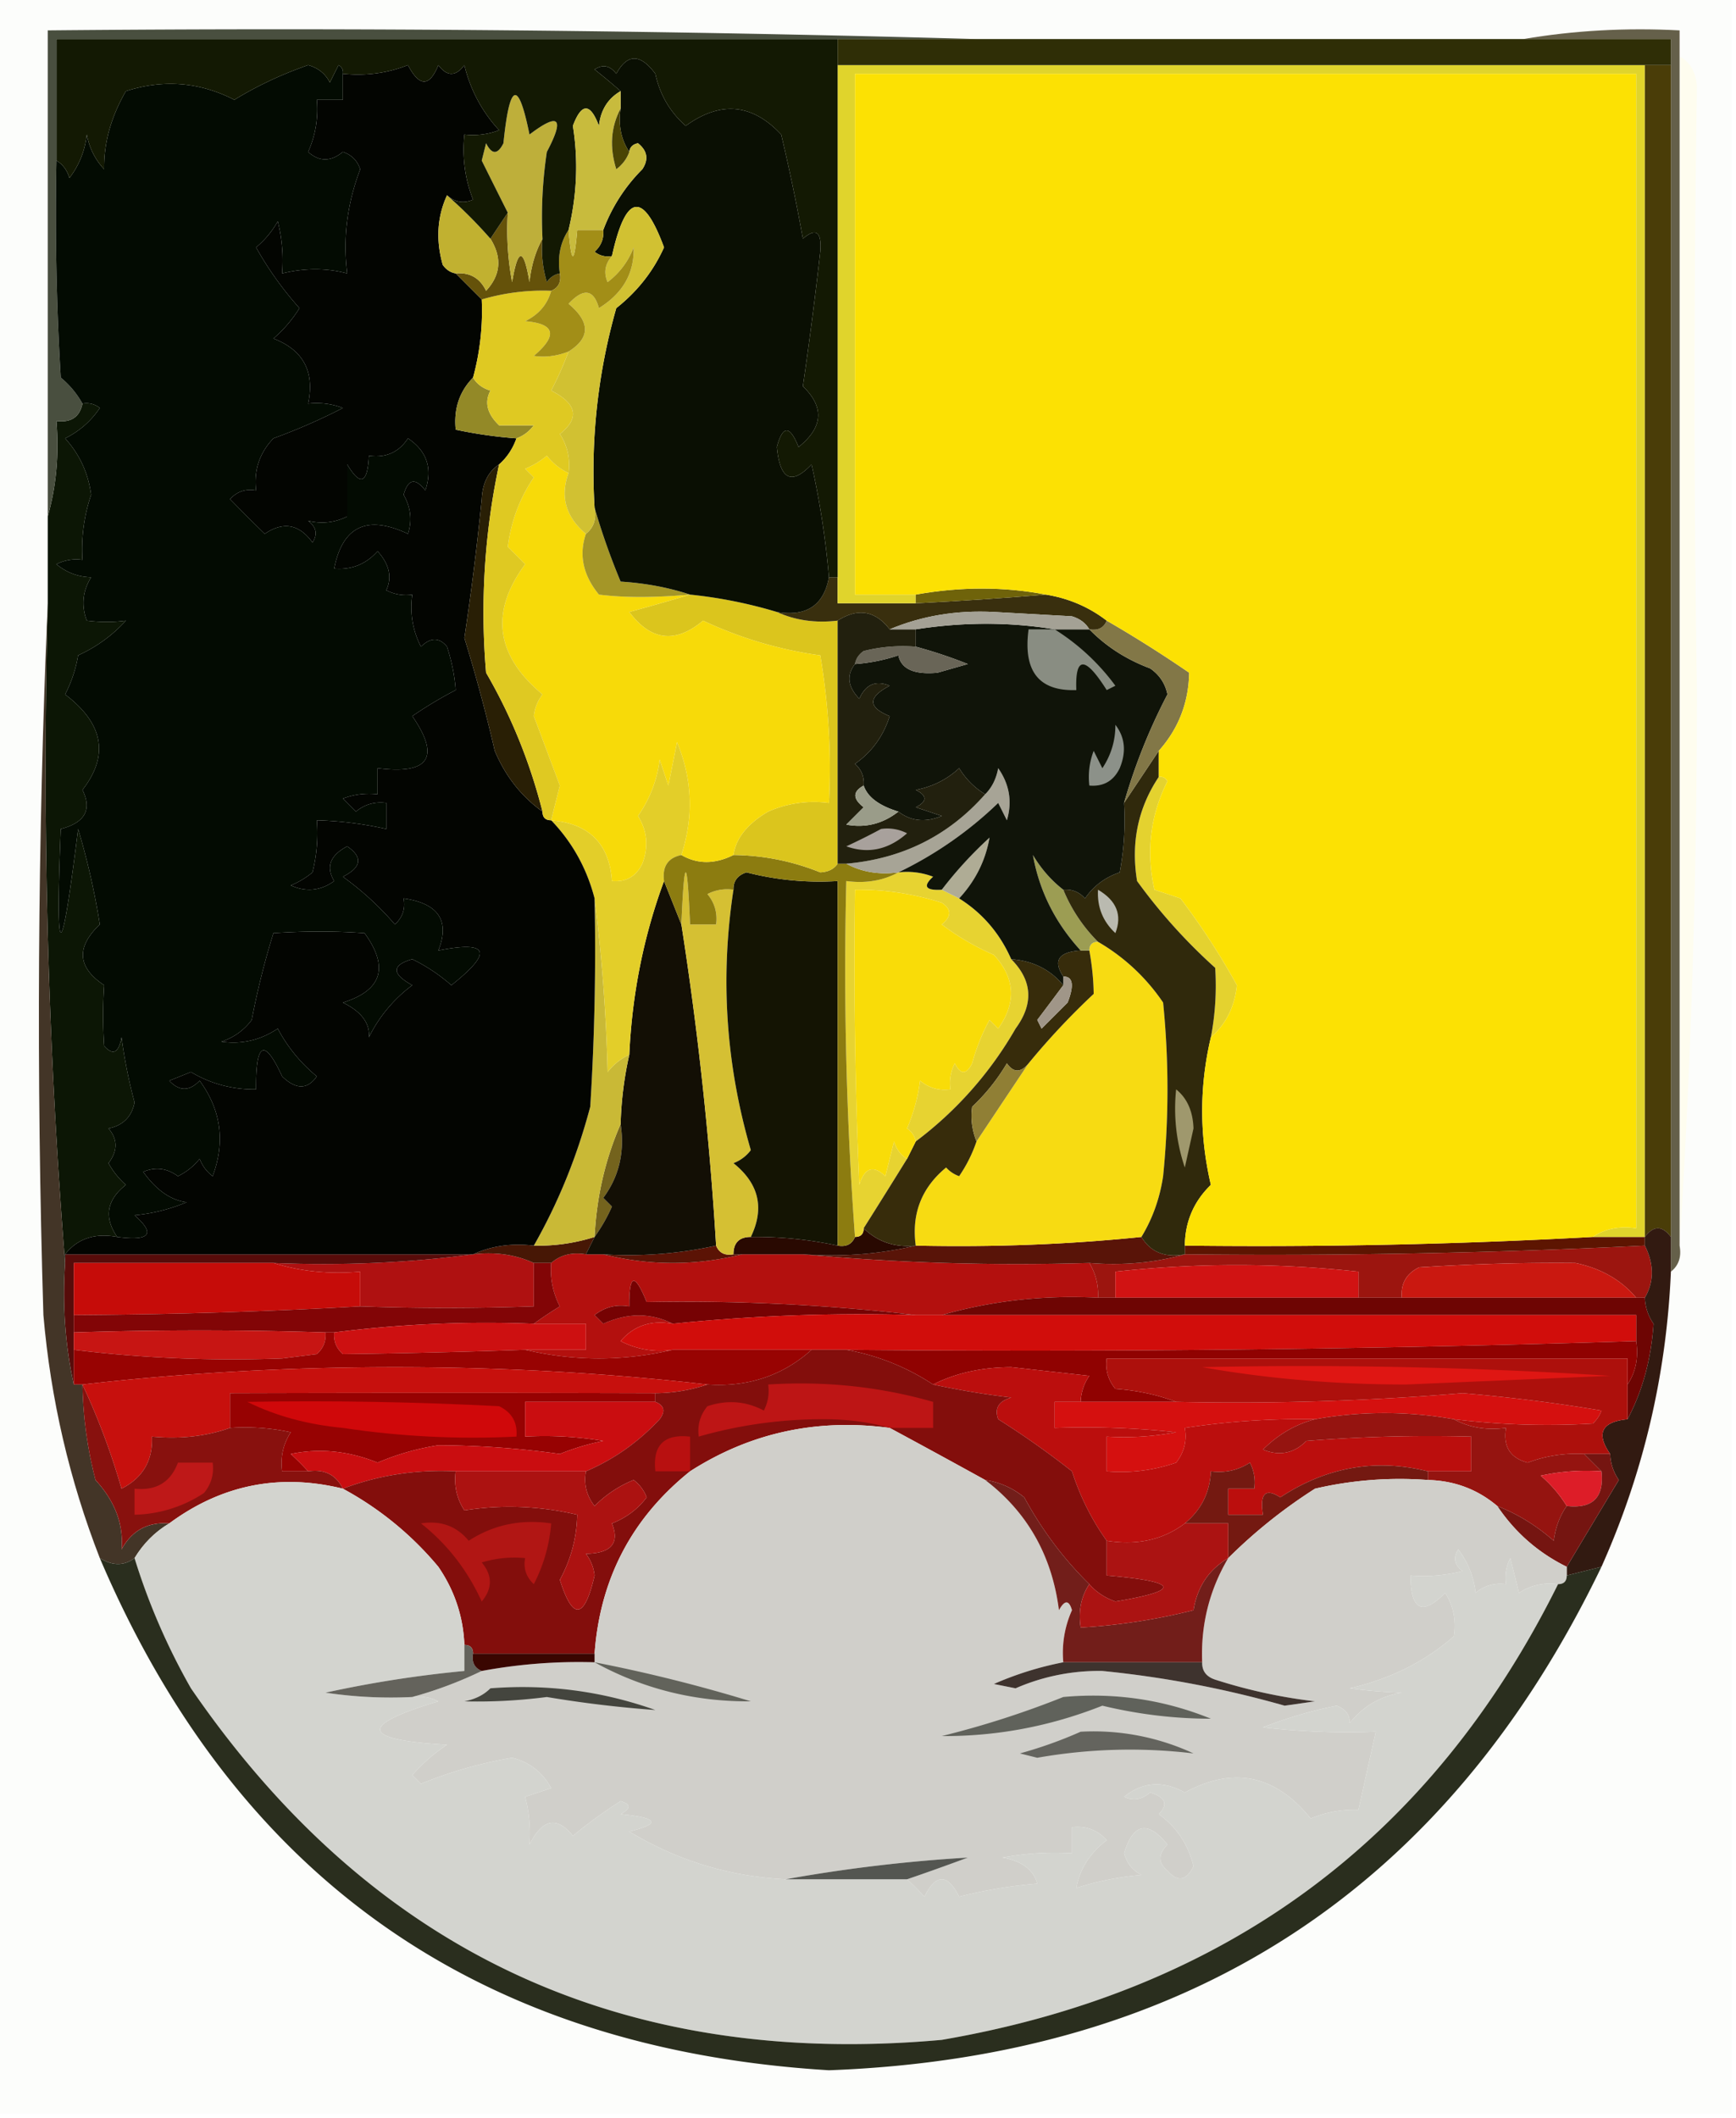 <svg xmlns="http://www.w3.org/2000/svg" width="200" height="244" style="shape-rendering:geometricPrecision;text-rendering:geometricPrecision;image-rendering:optimizeQuality;fill-rule:evenodd;clip-rule:evenodd"><path style="opacity:1" fill="#fcfdfb" d="M-.5-.5h200v244H-.5V-.5z"/><path style="opacity:1" fill="#b3100e" d="M67.5 144.5h2c5.333 1.333 10.667 1.333 16 0h7c10.821.995 21.821 1.328 33 1 .734 1.208 1.067 2.541 1 4-6.25-.316-12.25.35-18 2h-3a229.882 229.882 0 0 0-31-1.5c-1.374-3.41-2.04-3.243-2 .5-1.478-.262-2.811.071-4 1l1 1c2.803-1.276 5.47-1.276 8 0-2.478-.449-4.478.217-6 2a9.86 9.86 0 0 0 6 1c-5.667 1.333-11.333 1.333-17 0h7v-3h-6a44.293 44.293 0 0 1 3-2 9.107 9.107 0 0 1-1-5c1.068-.934 2.401-1.268 4-1z"/><path style="opacity:1" fill="#af1111" d="M54.5 144.5c2.56-.302 4.893.032 7 1v5c-6.778.237-13.445.237-20 0v-4c-3.542.313-6.875-.021-10-1 7.852.325 15.518-.008 23-1z"/><path style="opacity:1" fill="#9c150f" d="M189.5 143.5c1.073 2.153 1.073 4.153 0 6h-1c-1.734-2.055-4.067-3.388-7-4-5.827-.056-11.827.11-18 .5-1.473.71-2.14 1.876-2 3.5h-5v-3a129.624 129.624 0 0 0-28 0v3h-2c.067-1.459-.266-2.792-1-4 3.871.315 7.538-.018 11-1a883.516 883.516 0 0 0 53-1z"/><path style="opacity:1" fill="#d11313" d="M156.5 149.5h-28v-3a129.624 129.624 0 0 1 28 0v3z"/><path style="opacity:1" fill="#ca1810" d="M188.5 149.5h-27c-.14-1.624.527-2.79 2-3.5 6.173-.39 12.173-.556 18-.5 2.933.612 5.266 1.945 7 4z"/><path style="opacity:1" fill="#5b1305" d="M82.5 143.5c.342.838 1.008 1.172 2 1h1c-5.333 1.333-10.667 1.333-16 0a46.808 46.808 0 0 0 13-1z"/><path style="opacity:1" fill="#570c0a" d="M7.5 144.5h47c-7.482.992-15.148 1.325-23 1h-23v14c-.986-4.47-1.32-9.137-1-14v-1z"/><path style="opacity:1" fill="#5d1501" d="M183.5 142.5h6v1a883.516 883.516 0 0 1-53 1v-1a704.429 704.429 0 0 0 47-1z"/><path style="opacity:1" fill="#591408" d="M131.5 142.5c1.052 1.756 2.719 2.423 5 2-3.462.982-7.129 1.315-11 1-11.179.328-22.179-.005-33-1 4.532.318 8.866-.015 13-1 8.965.197 17.632-.137 26-1z"/><path style="opacity:1" fill="#471705" d="m68.5 142.5-1 2c-1.599-.268-2.932.066-4 1h-2c-2.107-.968-4.44-1.302-7-1 2.107-.968 4.44-1.302 7-1a21.434 21.434 0 0 0 7-1z"/><path style="opacity:1" fill="#290901" d="M99.5 141.5c1.614 1.575 3.614 2.241 6 2-4.134.985-8.468 1.318-13 1h-8c0-1.333.667-2 2-2a44.87 44.87 0 0 1 10 1c.992.172 1.658-.162 2-1 .667 0 1-.333 1-1z"/><path style="opacity:1" fill="#74631d" d="M71.5 129.5c.488 3.211-.179 6.044-2 8.5l1 1a19.62 19.62 0 0 1-2 3.5c.23-4.619 1.23-8.953 3-13z"/><path style="opacity:1" fill="#130f05" d="m76.5 101.5 2 5a392.208 392.208 0 0 1 4 37 46.808 46.808 0 0 1-13 1h-2l1-2a19.62 19.62 0 0 0 2-3.5l-1-1c1.821-2.456 2.488-5.289 2-8.5a41.58 41.58 0 0 1 1-8c.32-6.986 1.653-13.652 4-20z"/><path style="opacity:1" fill="#f7db12" d="M126.5 108.5a22.91 22.91 0 0 1 7.5 7 100.2 100.2 0 0 1 0 20c-.384 2.56-1.217 4.894-2.5 7-8.368.863-17.035 1.197-26 1-.5-3.664.667-6.664 3.5-9 .414.457.914.791 1.5 1a16.332 16.332 0 0 0 2-4c1.993-2.995 3.993-5.995 6-9a84.01 84.01 0 0 1 7.5-8 29.812 29.812 0 0 0-.5-5c0-.667.333-1 1-1z"/><path style="opacity:1" fill="#e7d331" d="M103.5 100.5a8.43 8.43 0 0 1 4 .5c-1.212 1.107-.879 1.607 1 1.5l2 1c2.69 1.693 4.69 4.027 6 7 2.441 2.463 2.607 5.129.5 8a43.002 43.002 0 0 1-11.5 13c-.111-.617-.444-1.117-1-1.5a20.431 20.431 0 0 0 1.5-5.5c1.011.837 2.178 1.17 3.5 1a4.934 4.934 0 0 1 .5-3c.667 1.333 1.333 1.333 2 0a22.981 22.981 0 0 1 2-5l1 1c2.122-3.002 1.955-5.836-.5-8.5a28.883 28.883 0 0 1-6-3.5c1.141-.925 1.141-1.759 0-2.5a31.284 31.284 0 0 0-10-1.5c-.166 11.338 0 22.672.5 34 .605-1.981 1.605-2.315 3-1l1-4c.278.916.778 1.582 1.5 2-1.64 2.649-3.307 5.316-5 8 0 .667-.333 1-1 1a420.86 420.86 0 0 1-1-41c2.235.295 4.235-.039 6-1z"/><path style="opacity:1" fill="#372c0b" d="M124.5 109.5h1c.315 1.726.481 3.393.5 5a84.01 84.01 0 0 0-7.5 8c-.897 1.098-1.73 1.098-2.5 0a22.755 22.755 0 0 1-4 5c-.195 1.319-.028 2.653.5 4a16.332 16.332 0 0 1-2 4 3.647 3.647 0 0 1-1.5-1c-2.833 2.336-4 5.336-3.5 9-2.386.241-4.386-.425-6-2 1.693-2.684 3.36-5.351 5-8l1-2a43.002 43.002 0 0 0 11.5-13c2.107-2.871 1.941-5.537-.5-8 2.488.183 4.488 1.183 6 3a514.367 514.367 0 0 1-3 4l.5 1 3-3c.779-2.014.612-3.014-.5-3-1.218-1.832-.551-2.832 2-3z"/><path style="opacity:1" fill="#d5c033" d="M84.5 102.5c-1.544 10.144-.877 20.144 2 30a4.458 4.458 0 0 1-2 1.5c2.938 2.354 3.604 5.188 2 8.5-1.333 0-2 .667-2 2-.992.172-1.658-.162-2-1a392.208 392.208 0 0 0-4-37c.333-8 .667-8 1 0h3c.17-1.322-.163-2.489-1-3.5a4.934 4.934 0 0 1 3-.5z"/><path style="opacity:1" fill="#c9b936" d="M68.5 103.5a196.817 196.817 0 0 1 1.5 20c.708-.881 1.542-1.547 2.5-2a41.58 41.58 0 0 0-1 8c-1.77 4.047-2.77 8.381-3 13a21.434 21.434 0 0 1-7 1c2.827-4.961 4.993-10.294 6.5-16 .5-7.993.666-15.993.5-24z"/><path style="opacity:1" fill="#907f35" d="M118.5 122.5a6391.652 6391.652 0 0 0-6 9c-.528-1.347-.695-2.681-.5-4a22.755 22.755 0 0 0 4-5c.77 1.098 1.603 1.098 2.5 0z"/><path style="opacity:1" fill="#0c1605" d="M9.5 46.5a2.428 2.428 0 0 1 2 .5c-1.005 1.507-2.338 2.673-4 3.5 1.67 1.841 2.67 4.008 3 6.5a19.524 19.524 0 0 0-1 7.5 4.932 4.932 0 0 0-3 .5c1.178.967 2.511 1.467 4 1.5-.985 1.598-1.151 3.265-.5 5 1.57.194 3.07.194 4.5 0-1.53 1.688-3.363 3.021-5.5 4A15.274 15.274 0 0 1 7.5 80c4.427 3.359 5.094 7.025 2 11 1.12 2.278.287 3.778-2.5 4.5-.639 15.907.028 15.907 2 0a84.569 84.569 0 0 1 2.5 11c-2.75 2.615-2.584 4.948.5 7a52.61 52.61 0 0 0 0 7c1.016 1.134 1.683.801 2-1 .34 2.536.84 5.036 1.5 7.5-.32 1.653-1.32 2.653-3 3 1.073 1.25 1.073 2.584 0 4a9.264 9.264 0 0 0 2 2.5c-2.214 1.738-2.547 3.738-1 6-2.582-.475-4.582.192-6 2v1c-1.99-24.978-2.657-50.311-2-76v-10c.982-3.462 1.315-7.129 1-11 1.679.215 2.679-.452 3-2z"/><path style="opacity:1" fill="#141403" d="M96.5 143.5a44.87 44.87 0 0 0-10-1c1.604-3.312.938-6.146-2-8.5a4.458 4.458 0 0 0 2-1.5c-2.877-9.856-3.544-19.856-2-30-.03-.997.47-1.664 1.5-2 3.44.882 6.94 1.216 10.5 1v42z"/><path style="opacity:1" fill="#a09688" d="M122.5 113.5v-1c1.112-.014 1.279.986.5 3l-3 3-.5-1a514.367 514.367 0 0 0 3-4z"/><path style="opacity:1" fill="#e3ce29" d="M78.5 98.5c-1.548.321-2.215 1.321-2 3-2.347 6.348-3.68 13.014-4 20-.958.453-1.792 1.119-2.5 2a196.817 196.817 0 0 0-1.5-20c-.894-3.457-2.56-6.457-5-9 4.372.372 6.705 2.705 7 7 1.624.14 2.79-.527 3.5-2 .743-1.94.576-3.774-.5-5.5a14.292 14.292 0 0 0 2.5-6.5l1 3 1-5c1.764 4.248 1.931 8.581.5 13z"/><path style="opacity:1" fill="#f9dc08" d="m105.5 131.5-1 2c-.722-.418-1.222-1.084-1.5-2l-1 4c-1.395-1.315-2.395-.981-3 1a578.416 578.416 0 0 1-.5-34c3.41-.043 6.743.457 10 1.5 1.141.741 1.141 1.575 0 2.5a28.883 28.883 0 0 0 6 3.5c2.455 2.664 2.622 5.498.5 8.5l-1-1a22.981 22.981 0 0 0-2 5c-.667 1.333-1.333 1.333-2 0a4.934 4.934 0 0 0-.5 3c-1.322.17-2.489-.163-3.5-1a20.431 20.431 0 0 1-1.5 5.5c.556.383.889.883 1 1.5z"/><path style="opacity:1" fill="#9c9d53" d="M122.5 102.5a18.33 18.33 0 0 0 4 6c-.667 0-1 .333-1 1h-1c-2.932-3.198-4.766-6.865-5.5-11 .949 1.593 2.115 2.926 3.5 4z"/><path style="opacity:1" fill="#e4d22f" d="M133.5 89.5c.438-.065.772.101 1 .5-1.978 3.933-2.478 8.1-1.5 12.5l3 1a81.136 81.136 0 0 1 6.5 10c-.259 2.487-1.259 4.487-3 6a31.6 31.6 0 0 0 .5-8 63.726 63.726 0 0 1-9-10c-.725-4.419.108-8.419 2.5-12z"/><path style="opacity:1" fill="#30290c" d="M133.5 86.5v3c-2.392 3.581-3.225 7.581-2.5 12a63.726 63.726 0 0 0 9 10 31.6 31.6 0 0 1-.5 8c-1.329 5.637-1.329 11.303 0 17-1.972 1.915-2.972 4.249-3 7v1c-2.281.423-3.948-.244-5-2 1.283-2.106 2.116-4.44 2.5-7a100.2 100.2 0 0 0 0-20 22.91 22.91 0 0 0-7.5-7 18.33 18.33 0 0 1-4-6c.996-.086 1.829.248 2.5 1 .991-1.439 2.324-2.439 4-3 .497-2.646.664-5.313.5-8l4-6z"/><path style="opacity:1" fill="#9f986d" d="M135.5 125.5c1.265 1.014 1.931 2.514 2 4.5l-1 4.5a21.127 21.127 0 0 1-1-9z"/><path style="opacity:1" fill="#babab0" d="M126.5 102.5c2.141 1.255 2.807 2.922 2 5-1.45-1.35-2.117-3.016-2-5z"/><path style="opacity:1" fill="#8c7c10" d="M78.5 98.5c1.847 1.073 3.847 1.073 6 0 3.451.038 6.784.705 10 2 .916-.043 1.583-.376 2-1h1c1.765.961 3.765 1.295 6 1-1.765.961-3.765 1.295-6 1a420.86 420.86 0 0 0 1 41c-.342.838-1.008 1.172-2 1v-42c-3.56.216-7.06-.118-10.5-1-1.03.336-1.53 1.003-1.5 2a4.934 4.934 0 0 0-3 .5c.837 1.011 1.17 2.178 1 3.5h-3c-.333-8-.667-8-1 0l-2-5c-.215-1.679.452-2.679 2-3z"/><path style="opacity:1" fill="#afac95" d="m110.5 103.5-2-1a46.094 46.094 0 0 1 5.5-6c-.461 2.644-1.627 4.977-3.5 7z"/><path style="opacity:1" fill="#a7a496" d="M103.5 100.5c-2.235.295-4.235-.039-6-1 6.463-.565 11.796-3.231 16-8 .768-.763 1.268-1.763 1.5-3 1.301 1.865 1.635 3.865 1 6l-1-2a44.087 44.087 0 0 1-11.5 8z"/><path style="opacity:1" fill="#dbc51d" d="M79.5 68.5a53.765 53.765 0 0 1 10 2c2.107.968 4.44 1.302 7 1v28c-.417.624-1.084.957-2 1a27.351 27.351 0 0 0-10-2c.284-1.94 1.617-3.607 4-5a13.117 13.117 0 0 1 7-1 77.737 77.737 0 0 0-1-17 46.491 46.491 0 0 1-13.5-4c-3.183 2.663-6.016 2.33-8.5-1a246.13 246.13 0 0 0 7-2z"/><path style="opacity:1" fill="#030501" d="M51.5 22.5c-1.134 2.466-1.3 5.133-.5 8 .383.556.883.89 1.5 1l3 3a29.22 29.22 0 0 1-1 9c-1.574 1.602-2.24 3.602-2 6 2.306.493 4.639.826 7 1-.432 1.21-1.099 2.21-2 3-1.248.834-1.915 2.167-2 4a325.934 325.934 0 0 1-2 16c1.322 4.29 2.49 8.623 3.5 13 1.222 2.911 3.055 5.244 5.5 7 0 .667.333 1 1 1 2.44 2.543 4.106 5.543 5 9 .166 8.007 0 16.007-.5 24-1.507 5.706-3.673 11.039-6.5 16-2.56-.302-4.893.032-7 1h-47c1.418-1.808 3.418-2.475 6-2 3.79.492 4.456-.341 2-2.5a20.204 20.204 0 0 0 6-1.5c-1.832-.232-3.498-1.398-5-3.5 1.399-.595 2.732-.428 4 .5a7.253 7.253 0 0 0 2.5-2 4.451 4.451 0 0 0 1.5 2c1.47-3.96.97-7.627-1.5-11-1.183 1.231-2.35 1.231-3.5 0l2.5-1c2.27 1.36 4.77 2.027 7.5 2-.044-5.447.956-5.947 3-1.5 1.59 1.543 2.923 1.543 4 0a18.064 18.064 0 0 1-4.5-5.5c-2.015 1.342-4.182 1.842-6.5 1.5a6.977 6.977 0 0 0 3.5-2.5 91.25 91.25 0 0 1 2.5-10c3.65-.246 7.15-.246 10.5 0 2.84 3.928 2.007 6.595-2.5 8 2.128 1.038 3.128 2.371 3 4a16.636 16.636 0 0 1 5-6c-2.391-1.309-2.391-2.309 0-3a20.528 20.528 0 0 1 4.5 3c4.83-3.821 4.33-5.155-1.5-4 1.354-3.422.021-5.422-4-6 .219 1.175-.114 2.175-1 3a34.534 34.534 0 0 0-6-5.5c2.157-1.085 2.324-2.251.5-3.5-1.976 1.043-2.476 2.377-1.5 4-1.575 1.131-3.241 1.298-5 .5a9.457 9.457 0 0 0 2.5-1.5c.495-1.973.662-3.973.5-6a41.58 41.58 0 0 1 8 1v-3c-1.322-.17-2.489.163-3.5 1L39.5 92a8.434 8.434 0 0 1 4-.5v-3c5.938.752 7.271-1.248 4-6a47.455 47.455 0 0 1 5-3c-.11-1.598-.443-3.265-1-5-.891-1.09-1.891-1.09-3 0a9.864 9.864 0 0 1-1-6 4.932 4.932 0 0 1-3-.5c.696-1.488.362-2.988-1-4.5-1.342 1.505-3.008 2.171-5 2 .965-4.883 3.799-6.217 8.5-4 .496-1.535.33-3.035-.5-4.5.51-1.826 1.344-1.993 2.5-.5.852-2.533.186-4.533-2-6-1.049 1.607-2.549 2.273-4.5 2-.15 3.218-.984 3.551-2.5 1v6c-1.425.712-2.925.879-4.5.5.95.718 1.117 1.55.5 2.5-1.523-2.12-3.356-2.453-5.5-1a220.529 220.529 0 0 1-4-4c.825-.886 1.825-1.219 3-1-.271-2.321.395-4.321 2-6 2.751-1 5.418-2.167 8-3.5a8.434 8.434 0 0 0-4-.5c.775-3.682-.559-6.182-4-7.5a14.974 14.974 0 0 0 3-3.5 39.397 39.397 0 0 1-5-7 10.76 10.76 0 0 0 2.5-3c.495 1.973.662 3.973.5 6 2.606-.636 5.106-.636 7.5 0-.51-4.027-.01-8.027 1.5-12-.333-1-1-1.667-2-2-1.391 1.145-2.724 1.145-4 0a11.989 11.989 0 0 0 1-6h3v-3c2.62.268 5.12-.065 7.5-1 1.316 2.528 2.483 2.528 3.5 0 1 1.333 2 1.333 3 0a16.692 16.692 0 0 0 4 7.5 8.434 8.434 0 0 1-4 .5c-.268 2.62.065 5.12 1 7.5-1.077.47-2.077.303-3-.5z"/><path style="opacity:1" fill="#291f05" d="M57.5 53.5a81.617 81.617 0 0 0-1.5 24c2.881 4.952 5.048 10.285 6.5 16-2.445-1.756-4.278-4.089-5.5-7a186.773 186.773 0 0 0-3.5-13 325.934 325.934 0 0 0 2-16c.085-1.833.752-3.166 2-4z"/><path style="opacity:1" fill="#fefdef" d="M193.5 6.5c1.225.652 1.892 1.819 2 3.5a2217.873 2217.873 0 0 0 0 69.5c0 21.677-.667 43.011-2 64V6.5z"/><path style="opacity:1" fill="#101409" d="M121.5 72.5h4c1.928 1.974 4.261 3.474 7 4.5 1.074.739 1.741 1.739 2 3a66.658 66.658 0 0 0-5 12.5 32.462 32.462 0 0 1-.5 8c-1.676.561-3.009 1.561-4 3-.671-.752-1.504-1.086-2.5-1-1.385-1.074-2.551-2.407-3.5-4 .734 4.135 2.568 7.802 5.5 11-2.551.168-3.218 1.168-2 3v1c-1.512-1.817-3.512-2.817-6-3-1.31-2.973-3.31-5.307-6-7 1.873-2.023 3.039-4.356 3.5-7a46.094 46.094 0 0 0-5.5 6c-1.879.107-2.212-.393-1-1.5a8.43 8.43 0 0 0-4-.5 44.087 44.087 0 0 0 11.5-8l1 2c.635-2.135.301-4.135-1-6-.232 1.237-.732 2.237-1.5 3-1.212-.73-2.212-1.73-3-3-1.412 1.306-3.079 2.14-5 2.5 1.333.667 1.333 1.333 0 2l3 1c-1.887.78-3.554.613-5-.5-2.223-.681-3.556-1.681-4-3 .086-.996-.248-1.83-1-2.5 1.932-1.352 3.266-3.185 4-5.5-2.528-1.017-2.528-2.184 0-3.5-1.608-.658-2.775-.158-3.5 1.5-1.334-1.378-1.5-2.711-.5-4a20.227 20.227 0 0 0 5-1c.328 1.579 1.828 2.246 4.5 2l3.5-1a54.3 54.3 0 0 0-6-2v-2c5.503-.852 10.836-.852 16 0z"/><path style="opacity:1" fill="#8c9189" d="M128.5 83.5c1.113 1.446 1.28 3.113.5 5-.71 1.473-1.876 2.14-3.5 2a8.43 8.43 0 0 1 .5-4l1 2c1.009-1.525 1.509-3.192 1.5-5z"/><path style="opacity:1" fill="#f7da09" d="M65.5 54.5c-.986 2.718-.32 5.051 2 7-.829 2.434-.329 4.767 1.5 7 2.88.366 6.38.366 10.5 0a246.13 246.13 0 0 1-7 2c2.484 3.33 5.317 3.663 8.5 1a46.491 46.491 0 0 0 13.5 4 77.737 77.737 0 0 1 1 17 13.117 13.117 0 0 0-7 1c-2.383 1.393-3.716 3.06-4 5-2.153 1.073-4.153 1.073-6 0 1.431-4.419 1.264-8.752-.5-13l-1 5-1-3a14.292 14.292 0 0 1-2.5 6.5c1.076 1.726 1.243 3.56.5 5.5-.71 1.473-1.876 2.14-3.5 2-.295-4.295-2.628-6.628-7-7 .321-1.317.654-2.65 1-4l-3-8a4.938 4.938 0 0 1 1-2.5c-5.404-4.493-6.07-9.493-2-15l-2-2c.383-2.964 1.383-5.63 3-8l-1-1a9.468 9.468 0 0 0 2.5-1.5c.708.88 1.542 1.547 2.5 2z"/><path style="opacity:1" fill="#898d82" d="M121.5 72.5a25.398 25.398 0 0 1 7 6.5l-1 .5c-2.483-3.936-3.649-3.936-3.5 0-4.317.15-6.15-2.183-5.5-7h3z"/><path style="opacity:1" fill="#696557" d="M105.5 74.5a54.3 54.3 0 0 1 6 2l-3.5 1c-2.672.246-4.172-.421-4.5-2-1.635.546-3.301.88-5 1 .11-.617.444-1.117 1-1.5a18.437 18.437 0 0 1 6-.5z"/><path style="opacity:1" fill="#827747" d="M127.5 71.5a145.18 145.18 0 0 1 9.5 6c-.063 3.454-1.229 6.454-3.5 9l-4 6a66.658 66.658 0 0 1 5-12.5c-.259-1.261-.926-2.261-2-3-2.739-1.026-5.072-2.526-7-4.5.992.172 1.658-.162 2-1z"/><path style="opacity:1" fill="#22200e" d="M102.5 72.5h3v2a18.437 18.437 0 0 0-6 .5c-.556.383-.89.883-1 1.5-1 1.289-.834 2.622.5 4 .725-1.658 1.892-2.158 3.5-1.5-2.528 1.316-2.528 2.483 0 3.5-.734 2.315-2.068 4.148-4 5.5.752.67 1.086 1.504 1 2.5-1.274.69-1.274 1.523 0 2.5l-2 2c2.195.41 4.195-.09 6-1.5 1.446 1.113 3.113 1.28 5 .5l-3-1c1.333-.667 1.333-1.333 0-2 1.921-.36 3.588-1.194 5-2.5.788 1.27 1.788 2.27 3 3-4.204 4.769-9.537 7.435-16 8h-1v-28c2.331-1.495 4.331-1.162 6 1z"/><path style="opacity:1" fill="#a8a19c" d="M101.5 95.5a4.932 4.932 0 0 1 3 .5c-2.151 1.895-4.484 2.395-7 1.5a70.847 70.847 0 0 0 4-2z"/><path style="opacity:1" fill="#9a9c89" d="M99.5 90.5c.444 1.319 1.777 2.319 4 3-1.805 1.41-3.805 1.91-6 1.5l2-2c-1.274-.977-1.274-1.81 0-2.5z"/><path style="opacity:1" fill="#392f0e" d="M95.5 66.5h1v3h9c5.007-.25 10.007-.584 15-1 2.619.425 4.953 1.425 7 3-.342.838-1.008 1.172-2 1-.418-.722-1.084-1.222-2-1.5l-9-.5c-4.297-.222-8.297.445-12 2-1.669-2.162-3.669-2.495-6-1-2.56.302-4.893-.032-7-1 3.411.567 5.411-.766 6-4z"/><path style="opacity:1" fill="#a4a195" d="M125.5 72.5h-4c-5.164-.852-10.497-.852-16 0h-3c3.703-1.555 7.703-2.222 12-2l9 .5c.916.278 1.582.778 2 1.5z"/><path style="opacity:1" fill="#a49627" d="M68.5 58.5a79.783 79.783 0 0 0 3 8.5c2.865.183 5.531.683 8 1.5-4.12.366-7.62.366-10.5 0-1.829-2.233-2.329-4.566-1.5-7 .904-.709 1.237-1.709 1-3z"/><path style="opacity:1" fill="#65604a" d="M175.5 4.5c5.81-.99 11.81-1.323 18-1v140c.237 1.291-.096 2.291-1 3V4.5h-17z"/><path style="opacity:1" fill="#0a0f03" d="M95.5 66.5c-.589 3.234-2.589 4.567-6 4a53.765 53.765 0 0 0-10-2c-2.469-.817-5.135-1.317-8-1.5a79.783 79.783 0 0 1-3-8.5 68.556 68.556 0 0 1 2.5-23c2.438-1.93 4.272-4.262 5.5-7-2.41-6.533-4.41-6.2-6 1a2.428 2.428 0 0 1-2-.5c.752-.67 1.086-1.504 1-2.5a19.562 19.562 0 0 1 4.5-7c.75-1.135.583-2.135-.5-3-.607.124-.94.457-1 1-.951-1.419-1.284-3.085-1-5v-2a81.657 81.657 0 0 0-3-2.5c.95-.617 1.782-.45 2.5.5 1.27-2.336 2.77-2.336 4.5 0 .518 2.4 1.685 4.4 3.5 6 4.004-2.903 7.67-2.57 11 1a222.286 222.286 0 0 1 2.5 12c1.516-1.304 2.182-.804 2 1.5a479.736 479.736 0 0 1-2 15.5c2.496 2.405 2.329 4.738-.5 7-.998-2.528-1.831-2.528-2.5 0 .36 3.774 1.694 4.44 4 2a98.14 98.14 0 0 1 2 13z"/><path style="opacity:1" fill="#e0d42c" d="M96.5 7.5h93v135h-6c1.419-.951 3.085-1.284 5-1V8.5h-90v60h7v1h-9v-62z"/><path style="opacity:1" fill="#6f630a" d="M120.5 68.5c-4.993.416-9.993.75-15 1v-1c5.166-.926 10.166-.926 15 0z"/><path style="opacity:1" fill="#494f3f" d="M112.5 4.5H6.5v14c-.166 8.34 0 16.673.5 25a10.52 10.52 0 0 1 2.5 3c-.321 1.548-1.321 2.215-3 2 .315 3.871-.018 7.538-1 11v-56a2862.85 2862.85 0 0 1 107 1z"/><path style="opacity:1" fill="#938927" d="M54.5 43.5c.417.722 1.084 1.222 2 1.5-.714 1.343-.38 2.676 1 4h4c-.544.717-1.21 1.217-2 1.5a51.639 51.639 0 0 1-7-1c-.24-2.398.426-4.398 2-6z"/><path style="opacity:1" fill="#d1c132" d="M68.5 58.5c.237 1.291-.096 2.291-1 3-2.32-1.949-2.986-4.282-2-7 .213-1.644-.12-3.144-1-4.5 2.307-1.828 1.974-3.494-1-5a39.175 39.175 0 0 0 2-4.5c2.517-1.577 2.517-3.41 0-5.5 1.73-1.852 2.896-1.686 3.5.5 2.757-1.704 4.09-4.038 4-7a8.905 8.905 0 0 1-3 4c-.47-1.077-.303-2.077.5-3 1.59-7.2 3.59-7.533 6-1-1.228 2.738-3.062 5.07-5.5 7a68.556 68.556 0 0 0-2.5 23z"/><path style="opacity:1" fill="#dfc922" d="M63.5 33.5c-.437 1.574-1.437 2.741-3 3.5 3.454.293 3.788 1.626 1 4 1.32.195 2.653.028 4-.5a39.175 39.175 0 0 1-2 4.5c2.974 1.506 3.307 3.172 1 5 .88 1.356 1.213 2.856 1 4.5-.958-.453-1.792-1.12-2.5-2a9.468 9.468 0 0 1-2.5 1.5l1 1c-1.617 2.37-2.617 5.036-3 8l2 2c-4.07 5.507-3.404 10.507 2 15a4.938 4.938 0 0 0-1 2.5l3 8c-.346 1.35-.679 2.683-1 4-.667 0-1-.333-1-1-1.452-5.715-3.619-11.048-6.5-16a81.617 81.617 0 0 1 1.5-24c.901-.79 1.568-1.79 2-3 .79-.283 1.456-.783 2-1.5h-4c-1.38-1.324-1.714-2.657-1-4-.916-.278-1.583-.778-2-1.5a29.22 29.22 0 0 0 1-9 24.93 24.93 0 0 1 8-1z"/><path style="opacity:1" fill="#65520a" d="M58.5 24.5a32.437 32.437 0 0 0 .5 8c.667-4 1.333-4 2 0 .198-1.882.698-3.548 1.5-5-.16 1.7.007 3.366.5 5 .383-.556.883-.89 1.5-1 .172.992-.162 1.658-1 2a24.93 24.93 0 0 0-8 1l-3-3c1.624-.14 2.79.527 3.5 2 1.688-1.82 1.855-3.82.5-6l2-3z"/><path style="opacity:1" fill="#030b02" d="M39.5 8.5v3h-3a11.989 11.989 0 0 1-1 6c1.276 1.145 2.609 1.145 4 0 1 .333 1.667 1 2 2-1.51 3.973-2.01 7.973-1.5 12-2.394-.636-4.894-.636-7.5 0a18.436 18.436 0 0 0-.5-6 10.76 10.76 0 0 1-2.5 3 39.397 39.397 0 0 0 5 7 14.974 14.974 0 0 1-3 3.5c3.441 1.318 4.775 3.818 4 7.5a8.434 8.434 0 0 1 4 .5 68.222 68.222 0 0 1-8 3.5c-1.605 1.679-2.271 3.679-2 6-1.175-.219-2.175.114-3 1a220.529 220.529 0 0 0 4 4c2.144-1.453 3.977-1.12 5.5 1 .617-.95.45-1.782-.5-2.5 1.575.379 3.075.212 4.5-.5v-6c1.516 2.551 2.35 2.218 2.5-1 1.951.273 3.451-.393 4.5-2 2.186 1.467 2.852 3.467 2 6-1.156-1.493-1.99-1.326-2.5.5.83 1.465.996 2.965.5 4.5-4.701-2.217-7.535-.883-8.5 4 1.992.171 3.658-.495 5-2 1.362 1.512 1.696 3.012 1 4.5.948.483 1.948.65 3 .5a9.864 9.864 0 0 0 1 6c1.109-1.09 2.109-1.09 3 0 .557 1.735.89 3.402 1 5a47.455 47.455 0 0 0-5 3c3.271 4.752 1.938 6.752-4 6v3a8.434 8.434 0 0 0-4 .5l1.5 1.5c1.011-.837 2.178-1.17 3.5-1v3a41.58 41.58 0 0 0-8-1 18.436 18.436 0 0 1-.5 6 9.457 9.457 0 0 1-2.5 1.5c1.759.798 3.425.631 5-.5-.976-1.623-.476-2.957 1.5-4 1.824 1.249 1.657 2.415-.5 3.5a34.534 34.534 0 0 1 6 5.5c.886-.825 1.219-1.825 1-3 4.021.578 5.354 2.578 4 6 5.83-1.155 6.33.179 1.5 4a20.528 20.528 0 0 0-4.5-3c-2.391.691-2.391 1.691 0 3a16.636 16.636 0 0 0-5 6c.128-1.629-.872-2.962-3-4 4.507-1.405 5.34-4.072 2.5-8-3.35-.246-6.85-.246-10.5 0a91.25 91.25 0 0 0-2.5 10 6.977 6.977 0 0 1-3.5 2.5c2.318.342 4.485-.158 6.5-1.5a18.064 18.064 0 0 0 4.5 5.5c-1.077 1.543-2.41 1.543-4 0-2.044-4.447-3.044-3.947-3 1.5-2.73.027-5.23-.64-7.5-2l-2.5 1c1.15 1.231 2.317 1.231 3.5 0 2.47 3.373 2.97 7.04 1.5 11a4.451 4.451 0 0 1-1.5-2 7.253 7.253 0 0 1-2.5 2c-1.268-.928-2.601-1.095-4-.5 1.502 2.102 3.168 3.268 5 3.5a20.204 20.204 0 0 1-6 1.5c2.456 2.159 1.79 2.992-2 2.5-1.547-2.262-1.214-4.262 1-6a9.264 9.264 0 0 1-2-2.5c1.073-1.416 1.073-2.75 0-4 1.68-.347 2.68-1.347 3-3a59.247 59.247 0 0 1-1.5-7.5c-.317 1.801-.984 2.134-2 1a52.61 52.61 0 0 1 0-7c-3.084-2.052-3.25-4.385-.5-7a84.569 84.569 0 0 0-2.5-11c-1.972 15.907-2.639 15.907-2 0 2.787-.722 3.62-2.222 2.5-4.5 3.094-3.975 2.427-7.641-2-11A15.274 15.274 0 0 0 9 75.5c2.137-.979 3.97-2.312 5.5-4-1.43.194-2.93.194-4.5 0-.651-1.735-.485-3.402.5-5-1.489-.033-2.822-.533-4-1.5a4.932 4.932 0 0 1 3-.5 19.524 19.524 0 0 1 1-7.5c-.33-2.492-1.33-4.659-3-6.5 1.662-.827 2.995-1.993 4-3.5a2.428 2.428 0 0 0-2-.5 10.52 10.52 0 0 0-2.5-3 312.94 312.94 0 0 1-.5-25c.722.418 1.222 1.084 1.5 2 1.117-1.45 1.784-3.116 2-5 .29 1.544.956 2.877 2 4-.049-3.017.785-6.017 2.5-9 4.325-1.39 8.491-1.056 12.5 1 2.615-1.604 5.448-2.937 8.5-4 1.147.318 1.98.984 2.5 2l1-2c.399.228.565.562.5 1z"/><path style="opacity:1" fill="#4a3d08" d="M189.5 7.5h3v135c-1-1.333-2-1.333-3 0V7.5z"/><path style="opacity:1" fill="#a28e17" d="M65.5 26.5c.333 4 .667 4 1 0h3c.086.996-.248 1.83-1 2.5a2.428 2.428 0 0 0 2 .5c-.803.923-.97 1.923-.5 3a8.905 8.905 0 0 0 3-4c.09 2.962-1.243 5.296-4 7-.604-2.186-1.77-2.352-3.5-.5 2.517 2.09 2.517 3.923 0 5.5-1.347.528-2.68.695-4 .5 2.788-2.374 2.454-3.707-1-4 1.563-.759 2.563-1.926 3-3.5.838-.342 1.172-1.008 1-2-.284-1.915.049-3.581 1-5z"/><path style="opacity:1" fill="#c1b130" d="M51.5 22.5a53.202 53.202 0 0 1 5 5c1.355 2.18 1.188 4.18-.5 6-.71-1.473-1.876-2.14-3.5-2-.617-.11-1.117-.444-1.5-1-.8-2.867-.634-5.534.5-8z"/><path style="opacity:1" fill="#beaf3a" d="M62.5 27.5c-.802 1.452-1.302 3.118-1.5 5-.667-4-1.333-4-2 0a32.437 32.437 0 0 1-.5-8c-1.01-2.006-2.01-4.006-3-6l.5-2c.667 1.333 1.333 1.333 2 0 .714-7.042 1.714-7.376 3-1 3.411-2.59 4.078-1.924 2 2a50.441 50.441 0 0 0-.5 10z"/><path style="opacity:1" fill="#fce103" d="M183.5 142.5a704.429 704.429 0 0 1-47 1c.028-2.751 1.028-5.085 3-7-1.329-5.697-1.329-11.363 0-17 1.741-1.513 2.741-3.513 3-6a81.136 81.136 0 0 0-6.5-10l-3-1c-.978-4.4-.478-8.567 1.5-12.5-.228-.399-.562-.565-1-.5v-3c2.271-2.546 3.437-5.546 3.5-9a145.18 145.18 0 0 0-9.5-6c-2.047-1.575-4.381-2.575-7-3-4.834-.926-9.834-.926-15 0h-7v-60h90v133c-1.915-.284-3.581.049-5 1z"/><path style="opacity:1" fill="#131903" d="M96.5 4.5v62h-1a98.14 98.14 0 0 0-2-13c-2.306 2.44-3.64 1.774-4-2 .669-2.528 1.502-2.528 2.5 0 2.829-2.262 2.996-4.595.5-7a479.736 479.736 0 0 0 2-15.5c.182-2.304-.484-2.804-2-1.5a222.286 222.286 0 0 0-2.5-12c-3.33-3.57-6.996-3.903-11-1-1.815-1.6-2.982-3.6-3.5-6-1.73-2.336-3.23-2.336-4.5 0-.718-.95-1.55-1.117-2.5-.5 1.07.852 2.07 1.685 3 2.5-1.466.847-2.3 2.18-2.5 4-1-2.667-2-2.667-3 0 .636 3.976.47 7.976-.5 12-.951 1.419-1.284 3.085-1 5-.617.11-1.117.444-1.5 1-.493-1.634-.66-3.3-.5-5-.165-3.35.002-6.683.5-10 2.078-3.924 1.411-4.59-2-2-1.286-6.376-2.286-6.042-3 1-.667 1.333-1.333 1.333-2 0l-.5 2c.99 1.994 1.99 3.994 3 6l-2 3a53.202 53.202 0 0 0-5-5c.923.803 1.923.97 3 .5-.935-2.38-1.268-4.88-1-7.5a8.434 8.434 0 0 0 4-.5 16.692 16.692 0 0 1-4-7.5c-1 1.333-2 1.333-3 0-1.017 2.528-2.184 2.528-3.5 0-2.38.935-4.88 1.268-7.5 1 .065-.438-.101-.772-.5-1l-1 2c-.52-1.016-1.353-1.682-2.5-2-3.052 1.063-5.885 2.396-8.5 4-4.009-2.056-8.175-2.39-12.5-1-1.715 2.983-2.549 5.983-2.5 9-1.044-1.123-1.71-2.456-2-4-.216 1.884-.883 3.55-2 5-.278-.916-.778-1.582-1.5-2v-14h90z"/><path style="opacity:1" fill="#c8bb3d" d="M71.5 10.5v2c-1.13 2.128-1.296 4.462-.5 7 .717-.544 1.217-1.21 1.5-2 .06-.543.393-.876 1-1 1.083.865 1.25 1.865.5 3a19.562 19.562 0 0 0-4.5 7h-3c-.333 4-.667 4-1 0 .97-4.024 1.136-8.024.5-12 1-2.667 2-2.667 3 0 .2-1.82 1.034-3.153 2.5-4z"/><path style="opacity:1" fill="#4a4404" d="M71.5 12.5c-.284 1.915.049 3.581 1 5-.283.79-.783 1.456-1.5 2-.796-2.538-.63-4.872.5-7z"/><path style="opacity:1" fill="#2f2e06" d="M96.5 4.5h96v3h-96v-3z"/><path style="opacity:1" fill="#6e0503" d="M126.5 149.5h63a5.576 5.576 0 0 0 1 3c-.273 4.095-1.273 7.762-3 11v-4c.951-1.419 1.284-3.085 1-5v-3h-80c5.75-1.65 11.75-2.316 18-2z"/><path style="opacity:1" fill="#c60c09" d="M31.5 145.5c3.125.979 6.458 1.313 10 1v4c-10.83.608-21.83.942-33 1v-6h23z"/><path style="opacity:1" fill="#760203" d="M105.5 151.5c-9.386-.28-18.72.053-28 1-2.53-1.276-5.197-1.276-8 0l-1-1c1.189-.929 2.522-1.262 4-1-.04-3.743.626-3.91 2-.5 10.457-.194 20.79.306 31 1.5z"/><path style="opacity:1" fill="#820506" d="M61.5 145.5h2a9.107 9.107 0 0 0 1 5 44.293 44.293 0 0 0-3 2c-7.753-.299-15.42.034-23 1h-1a458.172 458.172 0 0 0-29 0v-2c11.17-.058 22.17-.392 33-1 6.555.237 13.222.237 20 0v-5z"/><path style="opacity:1" fill="#d10d0b" d="M105.5 151.5h83v3a2227.797 2227.797 0 0 1-91 1h-20a9.86 9.86 0 0 1-6-1c1.522-1.783 3.522-2.449 6-2 9.28-.947 18.614-1.28 28-1z"/><path style="opacity:1" fill="#cd1011" d="M61.5 152.5h6v3h-7c-7.018.246-14.018.413-21 .5-.752-.671-1.086-1.504-1-2.5a139.201 139.201 0 0 1 23-1z"/><path style="opacity:1" fill="#433527" d="M5.5 69.5c-.657 25.689.01 51.022 2 76-.32 4.863.014 9.53 1 14h1c.064 3.72.564 7.386 1.5 11 2.257 2.457 3.257 5.124 3 8 1.186-2.177 3.02-3.177 5.5-3-1.64.973-2.973 2.306-4 4-1.202.905-2.536.905-4 0-3.498-8.982-5.664-18.315-6.5-28-.83-27.503-.664-54.836.5-82z"/><path style="opacity:1" fill="#321a11" d="M192.5 142.5v4c-.507 11.875-3.174 23.208-8 34l-4 1v-1c1.954-3.27 3.954-6.604 6-10a5.576 5.576 0 0 1-1-3c-1.648-2.372-.981-3.706 2-4 1.727-3.238 2.727-6.905 3-11a5.576 5.576 0 0 1-1-3c1.073-1.847 1.073-3.847 0-6v-1c1-1.333 2-1.333 3 0z"/><path style="opacity:1" fill="#c71513" d="M37.5 153.5c.086.996-.248 1.829-1 2.5l-4 .5c-8.195.295-16.195-.038-24-1v-2a458.172 458.172 0 0 1 29 0z"/><path style="opacity:1" fill="#900201" d="M188.5 154.5c.284 1.915-.049 3.581-1 5v-3h-60c-.17 1.322.163 2.489 1 3.5 2.536.186 4.869.686 7 1.5h-11a5.576 5.576 0 0 1 1-3l-9-1c-3.413.017-6.413.684-9 2a26.537 26.537 0 0 0-10-4c30.351.286 60.685-.047 91-1z"/><path style="opacity:1" fill="#980302" d="M37.5 153.5h1c-.086.996.248 1.829 1 2.5a930.442 930.442 0 0 0 21-.5c5.667 1.333 11.333 1.333 17 0h16c-3.33 2.982-7.33 4.316-12 4-11.648-1.332-23.648-1.999-36-2-12.352.001-24.352.668-36 2h-1v-4c7.805.962 15.805 1.295 24 1l4-.5c.752-.671 1.086-1.504 1-2.5z"/><path style="opacity:1" fill="#c7100d" d="M81.5 159.5c-1.935.65-3.935.983-6 1-16.184-.05-32.517-.05-49 0v4c-2.787.977-5.787 1.31-9 1 .127 2.745-1.04 4.745-3.5 6a81.06 81.06 0 0 0-4.5-12c11.648-1.332 23.648-1.999 36-2 12.352.001 24.352.668 36 2z"/><path style="opacity:1" fill="#970202" d="M75.5 160.5v1h-15v4a40.911 40.911 0 0 1 9 .5 28.04 28.04 0 0 0-5 1.5 104.03 104.03 0 0 0-14-1 29.215 29.215 0 0 0-7 2c-3.342-1.351-6.675-1.685-10-1a31.12 31.12 0 0 1 2 2h-3c-.214-1.644.12-3.144 1-4.5a24.935 24.935 0 0 0-7-.5v-4c16.483-.05 32.816-.05 49 0z"/><path style="opacity:1" fill="#d0080a" d="M28.5 161.5c9.672-.166 19.34 0 29 .5 1.473.71 2.14 1.876 2 3.5-6.7.33-13.367-.003-20-1-4.089-.388-7.756-1.388-11-3z"/><path style="opacity:1" fill="#d5100f" d="M167.5 163.5a45.504 45.504 0 0 0-16 0 89.41 89.41 0 0 0-15 1c.262 1.478-.071 2.811-1 4a19.372 19.372 0 0 1-8 1v-4a32.462 32.462 0 0 0 8-.5 98.432 98.432 0 0 0-14-.5v-3h14a316.502 316.502 0 0 0 33-1 195.423 195.423 0 0 1 16 2 3.647 3.647 0 0 1-1 1.5 88.893 88.893 0 0 1-16-.5z"/><path style="opacity:1" fill="#ca0d10" d="M75.5 161.5c1.025.397 1.192 1.063.5 2-2.454 2.634-5.287 4.634-8.5 6h-15c-4.559-.224-8.892.442-13 2-.787-1.604-2.12-2.271-4-2a31.12 31.12 0 0 0-2-2c3.325-.685 6.658-.351 10 1a29.215 29.215 0 0 1 7-2c4.635.014 9.302.348 14 1a28.04 28.04 0 0 1 5-1.5 40.911 40.911 0 0 0-9-.5v-4h15z"/><path style="opacity:1" fill="#bb0e0d" d="M124.5 161.5h-3v3a98.432 98.432 0 0 1 14 .5 32.462 32.462 0 0 1-8 .5v4a19.372 19.372 0 0 0 8-1c.929-1.189 1.262-2.522 1-4a89.41 89.41 0 0 1 15-1c-2.243.584-4.243 1.75-6 3.5 1.903.774 3.57.44 5-1 6.325-.5 12.658-.666 19-.5v4h-5c-6.031-1.494-11.698-.494-17 3-1.714-1.109-2.381-.442-2 2h-4v-3h3a4.934 4.934 0 0 0-.5-3c-1.356.88-2.856 1.214-4.5 1-.115 2.447-1.115 4.447-3 6-2.488 1.888-5.488 2.555-9 2-1.724-2.414-3.058-5.08-4-8a99.29 99.29 0 0 0-8.5-6c-.456-1.244.044-2.077 1.5-2.5a97.51 97.51 0 0 1-9-1.5c2.587-1.316 5.587-1.983 9-2l9 1a5.576 5.576 0 0 0-1 3z"/><path style="opacity:1" fill="#ad100c" d="M187.5 159.5v4c-2.981.294-3.648 1.628-2 4h-3a15.894 15.894 0 0 0-6.5 1c-2.02-.532-2.853-1.865-2.5-4-2.235.295-4.235-.039-6-1a88.893 88.893 0 0 0 16 .5 3.647 3.647 0 0 0 1-1.5 195.423 195.423 0 0 0-16-2 316.502 316.502 0 0 1-33 1c-2.131-.814-4.464-1.314-7-1.5-.837-1.011-1.17-2.178-1-3.5h60v3z"/><path style="opacity:1" fill="#df1613" d="M138.5 157.5a553.172 553.172 0 0 1 47 1l-23.5 1c-8.196-.002-16.03-.669-23.5-2z"/><path style="opacity:1" fill="#88110e" d="M9.5 159.5a81.06 81.06 0 0 1 4.5 12c2.46-1.255 3.627-3.255 3.5-6 3.213.31 6.213-.023 9-1 2.357-.163 4.69.003 7 .5-.88 1.356-1.214 2.856-1 4.5h3c1.88-.271 3.213.396 4 2-7.296-1.79-13.963-.456-20 4-2.48-.177-4.314.823-5.5 3 .257-2.876-.743-5.543-3-8a46.961 46.961 0 0 1-1.5-11z"/><path style="opacity:1" fill="#830e0c" d="M93.5 155.5h4c3.607.65 6.94 1.983 10 4a97.51 97.51 0 0 0 9 1.5c-1.456.423-1.956 1.256-1.5 2.5a99.29 99.29 0 0 1 8.5 6c.942 2.92 2.276 5.586 4 8v4c8.35.715 8.683 1.715 1 3-1.239-.442-2.239-1.109-3-2-2.937-2.878-5.437-6.211-7.5-10a9.175 9.175 0 0 0-4.5-2 1192.23 1192.23 0 0 0-11-6c-8.394-1.114-16.061.553-23 5-6.705 5.381-10.372 12.381-11 21h-14c0-.667-.333-1-1-1-.13-3.266-1.13-6.266-3-9a37.418 37.418 0 0 0-11-9c4.108-1.558 8.441-2.224 13-2-.214 1.644.12 3.144 1 4.5 4.315-.682 8.649-.515 13 .5-.053 2.64-.72 5.14-2 7.5 1.495 4.725 2.828 4.558 4-.5a4.94 4.94 0 0 0-1-2.5c2.916-.049 3.916-1.216 3-3.5 1.65-.648 2.983-1.648 4-3a4.451 4.451 0 0 0-1.5-2 13.307 13.307 0 0 0-4.5 3c-.929-1.189-1.262-2.522-1-4 3.213-1.366 6.046-3.366 8.5-6 .692-.937.525-1.603-.5-2v-1a19.222 19.222 0 0 0 6-1c4.67.316 8.67-1.018 12-4z"/><path style="opacity:1" fill="#b81010" d="M79.5 169.5h-4c-.333-3 1-4.333 4-4v4z"/><path style="opacity:1" fill="#bd1515" d="M102.5 164.5c-2.31-.664-4.81-.997-7.5-1a51.646 51.646 0 0 0-14.5 2c-.17-1.322.163-2.489 1-3.5 2.27-.758 4.436-.591 6.5.5.483-.948.65-1.948.5-3 6.552-.416 12.885.25 19 2v3h-5z"/><path style="opacity:1" fill="#951410" d="M167.5 163.5c1.765.961 3.765 1.295 6 1-.353 2.135.48 3.468 2.5 4a15.894 15.894 0 0 1 6.5-1l2 2a24.935 24.935 0 0 0-7 .5 14.698 14.698 0 0 1 3 3.5c-.79 1.109-1.29 2.442-1.5 4-1.999-1.753-4.165-3.087-6.5-4-2.281-1.928-4.947-2.928-8-3v-1h5v-4c-6.342-.166-12.675 0-19 .5-1.43 1.44-3.097 1.774-5 1 1.757-1.75 3.757-2.916 6-3.5a45.504 45.504 0 0 1 16 0z"/><path style="opacity:1" fill="#be1818" d="M20.5 168.5h4c.17 1.322-.163 2.489-1 3.5a15.024 15.024 0 0 1-8 2.5v-3c2.49.259 4.156-.741 5-3z"/><path style="opacity:1" fill="#dd1d28" d="M184.5 169.5c.333 3-1 4.333-4 4a14.698 14.698 0 0 0-3-3.5 24.935 24.935 0 0 1 7-.5z"/><path style="opacity:1" fill="#ac1211" d="M52.5 169.5h15c-.262 1.478.071 2.811 1 4a13.307 13.307 0 0 1 4.5-3 4.451 4.451 0 0 1 1.5 2c-1.017 1.352-2.35 2.352-4 3 .916 2.284-.084 3.451-3 3.5a4.94 4.94 0 0 1 1 2.5c-1.172 5.058-2.505 5.225-4 .5 1.28-2.36 1.947-4.86 2-7.5-4.351-1.015-8.685-1.182-13-.5-.88-1.356-1.214-2.856-1-4.5z"/><path style="opacity:1" fill="#741911" d="M164.5 169.5v1a43.117 43.117 0 0 0-13 1 59.339 59.339 0 0 0-10 8v-4h-5c1.885-1.553 2.885-3.553 3-6 1.644.214 3.144-.12 4.5-1 .483.948.649 1.948.5 3h-3v3h4c-.381-2.442.286-3.109 2-2 5.302-3.494 10.969-4.494 17-3z"/><path style="opacity:1" fill="#751511" d="M182.5 167.5h3a5.576 5.576 0 0 0 1 3c-2.046 3.396-4.046 6.73-6 10-3.284-1.617-5.951-3.95-8-7 2.335.913 4.501 2.247 6.5 4 .21-1.558.71-2.891 1.5-4 3 .333 4.333-1 4-4l-2-2z"/><path style="opacity:1" fill="#d0cfca" d="M102.5 164.5a1192.23 1192.23 0 0 1 11 6c4.86 3.706 7.693 8.706 8.5 15 .654-1.196 1.154-1.196 1.5 0a11.988 11.988 0 0 0-1 6 37.914 37.914 0 0 0-8 2.5l2.5.5a23.95 23.95 0 0 1 10-2 119.722 119.722 0 0 1 21 4l3.5-.5a60.245 60.245 0 0 1-11.5-2.5c-1.03-.336-1.53-1.003-1.5-2-.174-4.311.826-8.311 3-12a59.339 59.339 0 0 1 10-8 43.117 43.117 0 0 1 13-1c3.053.072 5.719 1.072 8 3 2.049 3.05 4.716 5.383 8 7v1c0 .667-.333 1-1 1-1.644-.214-3.144.12-4.5 1l-1-4a4.934 4.934 0 0 0-.5 3c-1.322-.17-2.489.163-3.5 1-.216-1.884-.883-3.551-2-5-.617.949-.451 1.782.5 2.5a18.453 18.453 0 0 1-6 .5c.02 4.013 1.353 4.68 4 2 .952 1.545 1.285 3.212 1 5-3.309 2.912-7.309 4.912-12 6 1.843.255 3.843.422 6 .5-2.46.396-4.46 1.563-6 3.5.011-.941-.489-1.608-1.5-2a49.626 49.626 0 0 0-8.5 2.5c4.321.499 8.654.666 13 .5l-2 9a12.992 12.992 0 0 0-5.5 1c-4.065-5.037-8.898-6.037-14.5-3-2.52-1.4-4.854-1.233-7 .5 1.049.492 2.049.326 3-.5 1.771.535 2.104 1.369 1 2.5 2.058 1.49 3.391 3.49 4 6-.825 1.688-1.825 1.855-3 .5-1.09-.891-1.09-1.891 0-3-2.271-2.8-3.938-2.466-5 1 .318 1.147.984 1.981 2 2.5a34.041 34.041 0 0 0-7.5 1.5c.382-2.162 1.548-3.996 3.5-5.5-1.063-1.188-2.397-1.688-4-1.5v3a32.462 32.462 0 0 0-8 .5c2.215.388 3.548 1.388 4 3a55.582 55.582 0 0 0-9 1.5c-1.333-2.667-2.667-2.667-4 0a31.147 31.147 0 0 0-2-2c2.24-.764 4.573-1.598 7-2.5a177.675 177.675 0 0 0-21 2.5c-6.489-.33-12.489-2.164-18-5.5 3.685-.914 3.352-1.581-1-2 1.196-.654 1.196-1.154 0-1.5a51.992 51.992 0 0 0-5.5 4c-1.837-2.301-3.503-1.968-5 1 .128-1.945-.038-3.778-.5-5.5l3-1c-.995-1.834-2.495-3.001-4.5-3.5a49.257 49.257 0 0 0-10.5 3l-1-1a19.885 19.885 0 0 1 4-3.5c-9.925-.553-10.258-2.22-1-5a4.934 4.934 0 0 0-3-.5 46.712 46.712 0 0 0 8-3 61.26 61.26 0 0 1 13-1v-1c.628-8.619 4.295-15.619 11-21 6.939-4.447 14.606-6.114 23-5z"/><path style="opacity:1" fill="#721e1a" d="M113.5 170.5c1.67.251 3.17.918 4.5 2 2.063 3.789 4.563 7.122 7.5 10-.951 1.419-1.284 3.085-1 5a69.863 69.863 0 0 0 13-2c.432-2.681 1.766-4.681 4-6-2.174 3.689-3.174 7.689-3 12h-16a11.988 11.988 0 0 1 1-6c-.346-1.196-.846-1.196-1.5 0-.807-6.294-3.64-11.294-8.5-15z"/><path style="opacity:1" fill="#b11614" d="M48.5 175.5c2.266-.359 4.1.308 5.5 2 2.826-1.84 5.993-2.506 9.5-2a18.399 18.399 0 0 1-2 7c-.886-.825-1.219-1.825-1-3a12.93 12.93 0 0 0-5 .5c1.247 1.494 1.247 2.994 0 4.5-1.655-3.625-3.988-6.625-7-9z"/><path style="opacity:1" fill="#ab1312" d="M136.5 175.5h5v4c-2.234 1.319-3.568 3.319-4 6a69.863 69.863 0 0 1-13 2c-.284-1.915.049-3.581 1-5 .761.891 1.761 1.558 3 2 7.683-1.285 7.35-2.285-1-3v-4c3.512.555 6.512-.112 9-2z"/><path style="opacity:1" fill="#d3d4cf" d="M39.5 171.5a37.418 37.418 0 0 1 11 9c1.87 2.734 2.87 5.734 3 9v3a132.969 132.969 0 0 0-16 2.5c3.317.498 6.65.665 10 .5a4.934 4.934 0 0 1 3 .5c-9.258 2.78-8.925 4.447 1 5a19.885 19.885 0 0 0-4 3.5l1 1a49.257 49.257 0 0 1 10.5-3c2.005.499 3.505 1.666 4.5 3.5l-3 1c.462 1.722.628 3.555.5 5.5 1.497-2.968 3.163-3.301 5-1a51.992 51.992 0 0 1 5.5-4c1.196.346 1.196.846 0 1.5 4.352.419 4.685 1.086 1 2 5.511 3.336 11.511 5.17 18 5.5h14a31.147 31.147 0 0 1 2 2c1.333-2.667 2.667-2.667 4 0a55.582 55.582 0 0 1 9-1.5c-.452-1.612-1.785-2.612-4-3a32.462 32.462 0 0 1 8-.5v-3c1.603-.188 2.937.312 4 1.5-1.952 1.504-3.118 3.338-3.5 5.5a34.041 34.041 0 0 1 7.5-1.5c-1.016-.519-1.682-1.353-2-2.5 1.062-3.466 2.729-3.8 5-1-1.09 1.109-1.09 2.109 0 3 1.175 1.355 2.175 1.188 3-.5-.609-2.51-1.942-4.51-4-6 1.104-1.131.771-1.965-1-2.5-.951.826-1.951.992-3 .5 2.146-1.733 4.48-1.9 7-.5 5.602-3.037 10.435-2.037 14.5 3a12.992 12.992 0 0 1 5.5-1l2-9a84.902 84.902 0 0 1-13-.5 49.626 49.626 0 0 1 8.5-2.5c1.011.392 1.511 1.059 1.5 2 1.54-1.937 3.54-3.104 6-3.5a59.637 59.637 0 0 1-6-.5c4.691-1.088 8.691-3.088 12-6 .285-1.788-.048-3.455-1-5-2.647 2.68-3.98 2.013-4-2a18.453 18.453 0 0 0 6-.5c-.951-.718-1.117-1.551-.5-2.5 1.117 1.449 1.784 3.116 2 5 1.011-.837 2.178-1.17 3.5-1a4.934 4.934 0 0 1 .5-3l1 4c1.356-.88 2.856-1.214 4.5-1-14.579 29.366-38.246 46.866-71 52.5-36.863 3.315-65.697-10.185-86.5-40.5a74.735 74.735 0 0 1-6.5-15c1.027-1.694 2.36-3.027 4-4 6.037-4.456 12.704-5.79 20-4z"/><path style="opacity:1" fill="#2a2e1e" d="M11.5 179.5c1.464.905 2.798.905 4 0a74.735 74.735 0 0 0 6.5 15c20.803 30.315 49.637 43.815 86.5 40.5 32.754-5.634 56.421-23.134 71-52.5.667 0 1-.333 1-1l4-1c-17.89 37.128-47.557 56.461-89 58-40.28-2.452-68.28-22.119-84-59z"/><path style="opacity:1" fill="#545651" d="M104.5 216.5h-14a177.675 177.675 0 0 1 21-2.5c-2.427.902-4.76 1.736-7 2.5z"/><path style="opacity:1" fill="#64645e" d="M124.5 199.5a27.32 27.32 0 0 1 13 2.5 61.43 61.43 0 0 0-18 .5l-2-.5a49.83 49.83 0 0 0 7-2.5z"/><path style="opacity:1" fill="#60625b" d="M122.5 195.5c5.902-.538 11.568.295 17 2.5-4.179 0-8.345-.5-12.5-1.5-5.984 2.374-12.151 3.54-18.5 3.5a106.268 106.268 0 0 0 14-4.5z"/><path style="opacity:1" fill="#3e332e" d="M122.5 191.5h16c-.03.997.47 1.664 1.5 2a60.245 60.245 0 0 0 11.5 2.5l-3.5.5a119.722 119.722 0 0 0-21-4 23.95 23.95 0 0 0-10 2l-2.5-.5a37.914 37.914 0 0 1 8-2.5z"/><path style="opacity:1" fill="#44453e" d="M56.5 194.5c6.542-.511 12.876.322 19 2.5a134.745 134.745 0 0 1-12.5-1.5c-3.196.413-6.362.58-9.5.5 1.237-.232 2.237-.732 3-1.5z"/><path style="opacity:1" fill="#62635b" d="M68.5 191.5a177.307 177.307 0 0 1 18 4.5c-6.456.053-12.456-1.447-18-4.5z"/><path style="opacity:1" fill="#64635c" d="M53.5 189.5c.667 0 1 .333 1 1-.172.992.162 1.658 1 2a46.712 46.712 0 0 1-8 3 50.464 50.464 0 0 1-10-.5 132.969 132.969 0 0 1 16-2.5v-3z"/><path style="opacity:1" fill="#3a0601" d="M54.5 190.5h14v1a61.26 61.26 0 0 0-13 1c-.838-.342-1.172-1.008-1-2z"/></svg>